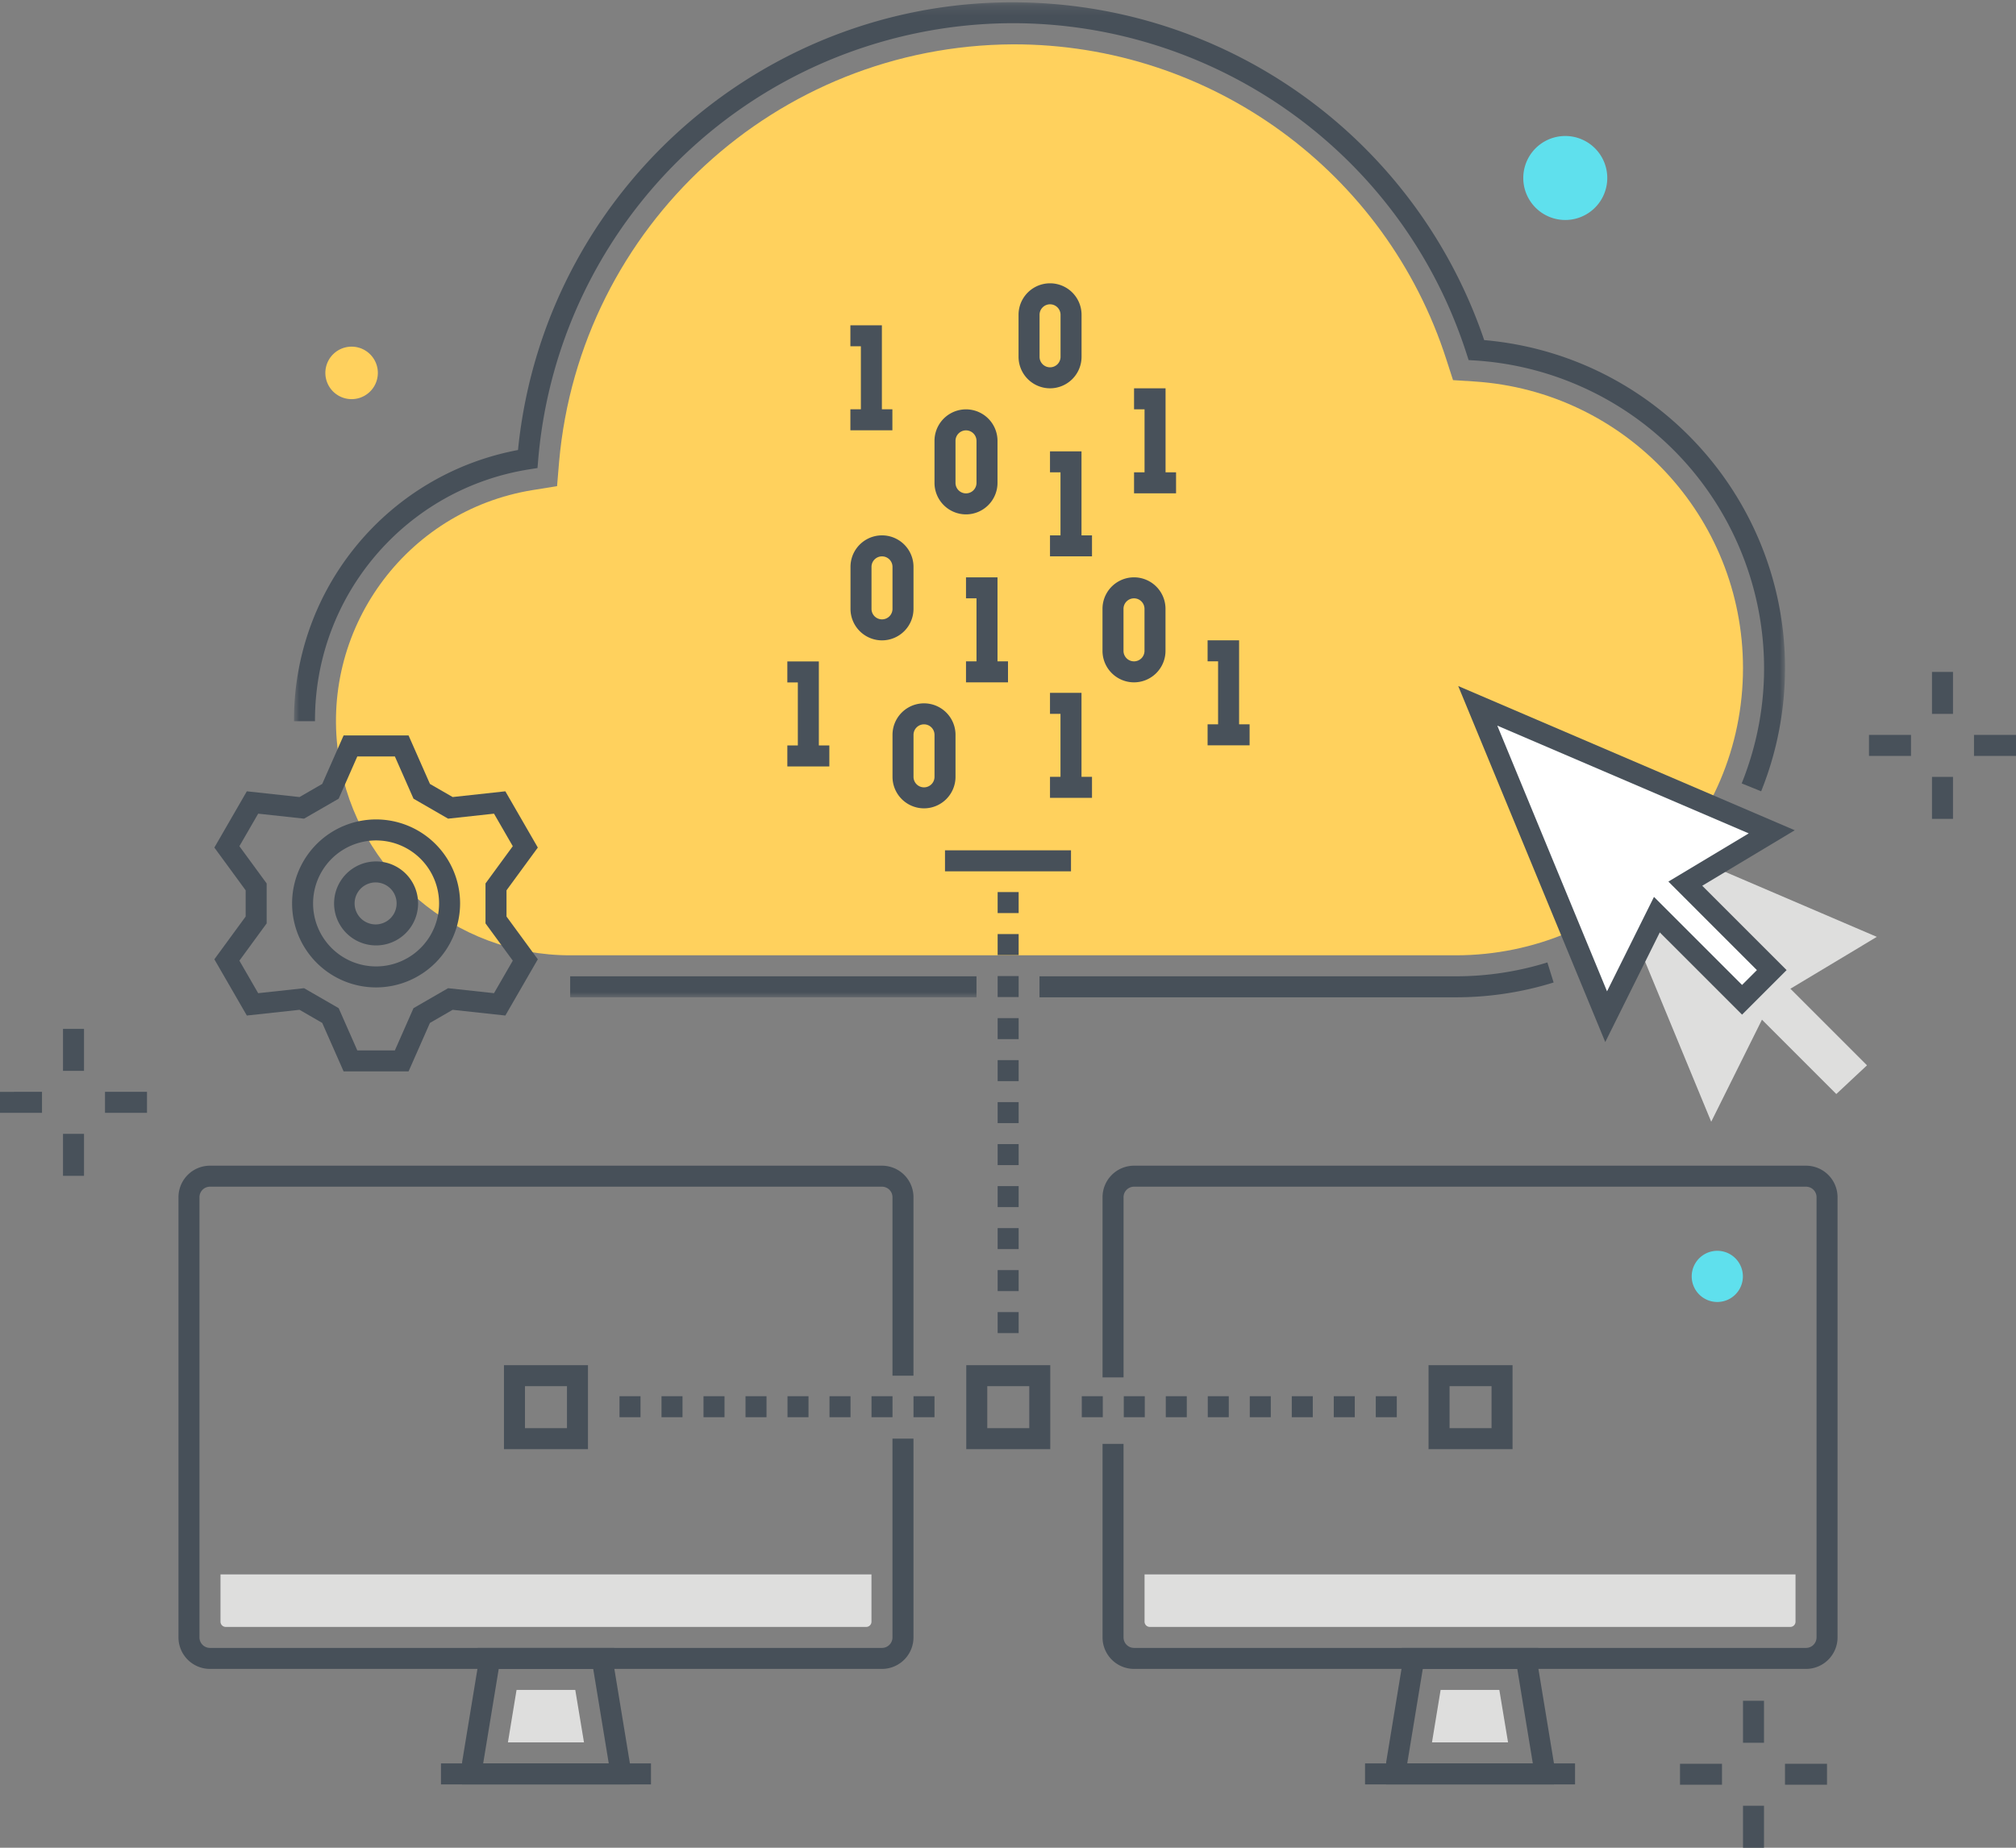 <?xml version="1.0" encoding="utf-8"?><svg xmlns="http://www.w3.org/2000/svg" xmlns:xlink="http://www.w3.org/1999/xlink" width="192" height="176" viewBox="0 0 192 176"><rect x="0" y="0" width="192" height="176" fill="#808080" stroke="none"/><defs><path id="pha" d="M0 .22h142.001v94.775H0z"/></defs><g fill="none" fill-rule="evenodd"><path fill="#DEDEDD" d="M178.745 89.238l-28-12 12.227 29.61 4.833-9.721 7.081 7.081 2.923-2.734-7.297-7.296 8.233-4.94"/><g transform="translate(28)"><mask id="phb" fill="#fff"><use xlink:href="#pha"/></mask><path fill="#475059" mask="url(#phb)" d="M26.301 94.995h38.698v-2H26.301zM139.729 75.372l-1.854-.75c6.058-15.05-1.231-32.161-16.281-38.22a29.402 29.402 0 0 0-9.048-2.062l-.678-.043-.209-.648C103.952 9.801 78.371-3.285 54.522 4.422A45.382 45.382 0 0 0 23.256 43.8l-.065.781-.773.123C10.622 46.563 1.949 56.753 2 68.693H0c-.054-12.629 8.921-23.495 21.333-25.828C23.951 16.828 47.18-2.157 73.217.461a47.383 47.383 0 0 1 40.134 31.934c17.262 1.505 30.035 16.719 28.53 33.981a31.377 31.377 0 0 1-2.152 8.996"/></g><path fill="#475059" d="M138.639 94.995h-39.64v-2h39.64c2.96.002 5.904-.443 8.731-1.321l.594 1.91a31.37 31.37 0 0 1-9.325 1.411"/><path fill="#FFD15D" d="M96.47 4.223c-22.504.111-41.227 17.328-43.221 39.743l-.195 2.341-2.319.372c-12.158 1.97-20.418 13.423-18.448 25.581 1.749 10.799 11.074 18.735 22.014 18.735h84.338c15.109.001 27.359-12.246 27.361-27.355.002-14.422-11.191-26.368-25.582-27.304l-2.035-.13-.627-1.941C132 16.331 115.304 4.182 96.47 4.223"/><path fill="#475059" d="M83.998 158.967h-64a3.002 3.002 0 0 1-3-3v-41.933a3.002 3.002 0 0 1 3-3h64a3.004 3.004 0 0 1 3 3v17.001h-2v-17.001a1.002 1.002 0 0 0-1-1h-64c-.552.001-1 .448-1 1v41.933c0 .552.448.999 1 1h64a1.002 1.002 0 0 0 1-1v-18.934h2v18.934a3.004 3.004 0 0 1-3 3"/><path fill="#475059" d="M46.017 167.967h11.96l-1.48-9h-8.999l-1.481 9zm13.981 2H43.997l.013-2.12 1.488-9.045v-1.835h12.999v1.917l1.501 9.125v1.958z"/><path fill="#475059" d="M41.998 169.967h20v-2h-20z"/><path fill="#DEDEDD" d="M20.999 149.967v4.5a.5.5 0 0 0 .5.5h60.998a.5.5 0 0 0 .5-.5v-4.5H20.999M48.373 165.967h7.245l-.83-5h-5.592l-.823 5"/><path fill="#475059" d="M172.004 158.967h-64a3.004 3.004 0 0 1-3-3v-18.433h2v18.433c0 .552.448.999 1 1h64a1.002 1.002 0 0 0 1-1v-41.933a1.002 1.002 0 0 0-1-1h-64c-.552.001-1 .448-1 1v17.168h-2v-17.168a3.004 3.004 0 0 1 3-3h64a3.004 3.004 0 0 1 3 3v41.933a3.004 3.004 0 0 1-3 3"/><path fill="#475059" d="M134.023 167.967h11.96l-1.48-9h-8.999l-.014.079-1.467 8.921zm13.981 2h-16.001l.014-2.12 1.487-9.045v-1.835h12.999v1.917l1.501 9.125v1.958z"/><path fill="#475059" d="M130.004 169.967h20v-2h-20z"/><path fill="#DEDEDD" d="M109.005 149.967v4.5a.5.5 0 0 0 .5.5h60.998a.5.5 0 0 0 .5-.5v-4.5h-61.998M136.379 165.967h7.245l-.83-5h-5.592l-.823 5"/><path fill="#475059" d="M49.998 136.036h4v-4h-4v4zm-2 2h8v-8h-8v8zm90.054-2h4v-4h-4v4zm-2 2h8v-8h-8v8zm-42.026-2h4v-4h-4v4zm-2 2h7.999v-8h-7.999v8z"/><path fill="#FFD15D" d="M33.486 33.52a2 2 0 1 1 0 4 2 2 0 0 1 0-4"/><path fill="#FFD15D" d="M33.486 34.019a1.5 1.5 0 1 0 0 3 1.5 1.5 0 0 0 0-3zm0 4a2.5 2.5 0 1 1 0-5 2.5 2.5 0 0 1 0 5z"/><path fill="#5FE0ED" d="M163.552 119.142a2.437 2.437 0 1 1 0 4.874 2.437 2.437 0 0 1 0-4.874"/><path fill="#475059" d="M59 134.992h2v-2h-2zM63 134.992h2v-2h-2zM67.001 134.992h2v-2h-2zM71.001 134.992h2v-2h-2zM75 134.992h2v-2h-2zM79.001 134.992h2v-2h-2zM83.001 134.992h2v-2h-2zM87 134.992h2v-2h-2zM103.027 134.992h2v-2h-2zM107.027 134.992h2v-2h-2zM111.027 134.992h2v-2h-2zM115.027 134.992h2v-2h-2zM119.027 134.992h2v-2h-2zM123.027 134.992h2v-2h-2zM127.027 134.992h2v-2h-2zM131.027 134.992h2v-2h-2zM95.014 126.979h2v-2h-2zM95.014 122.979h2v-2h-2zM95.014 118.979h2v-2h-2zM95.014 114.979h2v-2h-2zM95.014 110.979h2v-2h-2zM95.014 106.979h2v-2h-2zM95.014 102.979h2v-2h-2zM95.014 98.979h2v-2h-2zM95.014 94.972h2v-2h-2zM95.014 90.972h2v-2h-2zM95.014 86.972h2v-2h-2zM90 82.995h12v-2H90z"/><path fill="#48515A" d="M88.001 68.995c-.552 0-.999.448-1 1v4.001a1 1 0 0 0 2 0v-4.001c-.001-.552-.448-1-1-1zm0 8.001a3.004 3.004 0 0 1-3-3v-4.001a3 3 0 1 1 6 0v4.001a3.004 3.004 0 0 1-3 3zM95 63.994h-2v-7.001h-1v-2h3v9.001"/><path fill="#48515A" d="M92 64.995h4v-2h-4zM103 74.996h-2v-7.001h-1v-2h3v9.001"/><path fill="#48515A" d="M100 75.996h4v-2h-4zM84 52.995c-.552 0-.999.448-1 1v4.001a1 1 0 0 0 2 0v-4.001c-.001-.552-.448-1-1-1zm0 8.001a3.004 3.004 0 0 1-3-3v-4.001a3 3 0 1 1 6 0v4.001a3.004 3.004 0 0 1-3 3zM103 51.993h-2v-7.001h-1v-2h3v9.001"/><path fill="#48515A" d="M100 52.993h4v-2h-4zM92 40.993a1.002 1.002 0 0 0-1 1v4.002a1 1 0 0 0 2 0v-4.002a1.002 1.002 0 0 0-1-1zm0 8.002a3.004 3.004 0 0 1-3-3v-4.002a3 3 0 1 1 6 0v4.002a3.004 3.004 0 0 1-3 3zm16 7.998a1.002 1.002 0 0 0-1 1v4.002a1 1 0 0 0 2 0v-4.002a1.002 1.002 0 0 0-1-1zm0 8.002a3.004 3.004 0 0 1-3-3v-4.002a3 3 0 1 1 6 0v4.002a3.004 3.004 0 0 1-3 3zm-7.995-36.009c-.552.001-1 .448-1 1v4.001a1 1 0 1 0 2 0v-4.001a1.002 1.002 0 0 0-1-1zm0 8.001a3.004 3.004 0 0 1-3-3v-4.001a3 3 0 1 1 6 0v4.001a3.004 3.004 0 0 1-3 3zM83.989 39.986h-2v-7.002h-1v-2h3v9.002"/><path fill="#48515A" d="M80.989 40.986h4v-2h-4zM77.985 72.005h-2v-7.002h-1v-2h3v9.002"/><path fill="#48515A" d="M74.985 73.005h4v-2h-4zM111.005 45.989h-2v-7.001h-1v-2h3v9.001"/><path fill="#48515A" d="M108.005 46.99h4v-2h-4zM118.009 69.993h-2v-7.001h-1v-2h3v9.001"/><path fill="#48515A" d="M115.009 70.993h4v-2h-4z"/><path fill="#FFF" d="M168.739 79.232l-28-12 12.227 29.61 4.833-9.72 8.111 8.11 2.829-2.828-8.233-8.232 8.233-4.94"/><path fill="#48515A" d="M142.599 69.118l10.451 25.309 4.472-8.996 8.388 8.387 1.414-1.414-8.43-8.431 7.653-4.592-23.948-10.263zm10.283 30.14l-14.004-33.911 32.052 13.736-8.812 5.287 8.034 8.034-4.242 4.242-7.835-7.834-5.193 10.446z"/><path fill="#475059" d="M34.029 100.053h3.578l1.774-4.024 3.295-1.902 4.372.475 1.789-3.099-2.598-3.548V84.15l2.598-3.548-1.789-3.099-4.372.476-3.295-1.903-1.774-4.023h-3.578l-1.774 4.023-3.296 1.902-4.371-.475-1.789 3.099 2.597 3.548v3.805l-2.597 3.548 1.789 3.099 4.371-.475 3.296 1.902 1.774 4.024zm4.882 2h-6.186l-2.037-4.618-2.162-1.249-5.018.545-3.093-5.357 2.981-4.073v-2.497l-2.981-4.073 3.093-5.357 5.018.546 2.162-1.249 2.037-4.618h6.186l2.036 4.618 2.163 1.249 5.018-.546 3.093 5.357-2.982 4.073v2.497l2.982 4.073-3.093 5.357-5.018-.545-2.163 1.249-2.036 4.618z"/><path fill="#475059" d="M35.818 84.053a2 2 0 1 0-.001 3.999 2 2 0 0 0 .001-3.999zm0 6a4 4 0 1 1 0-8 4 4 0 0 1 0 8z"/><path fill="#475059" d="M35.818 80.053a6 6 0 1 0 0 12 6 6 0 0 0 0-12zm0 14a8 8 0 1 1 8-8 8.01 8.01 0 0 1-8 8z"/><path fill="#5FE0ED" d="M149.074 12.954a4 4 0 1 1 0 8 4 4 0 0 1 0-8"/><path fill="#48515A" d="M6 102h2v-4H6zM6 112h2v-4H6zM10 106h4v-2h-4zM0 106h4v-2H0zM184 68h2v-4h-2zM184 78h2v-4h-2zM188 72h4v-2h-4zM178 72h4v-2h-4zM166 166h2v-4h-2zM166 176h2v-4h-2zM170 170h4v-2h-4zM160 170h4v-2h-4z"/></g></svg>